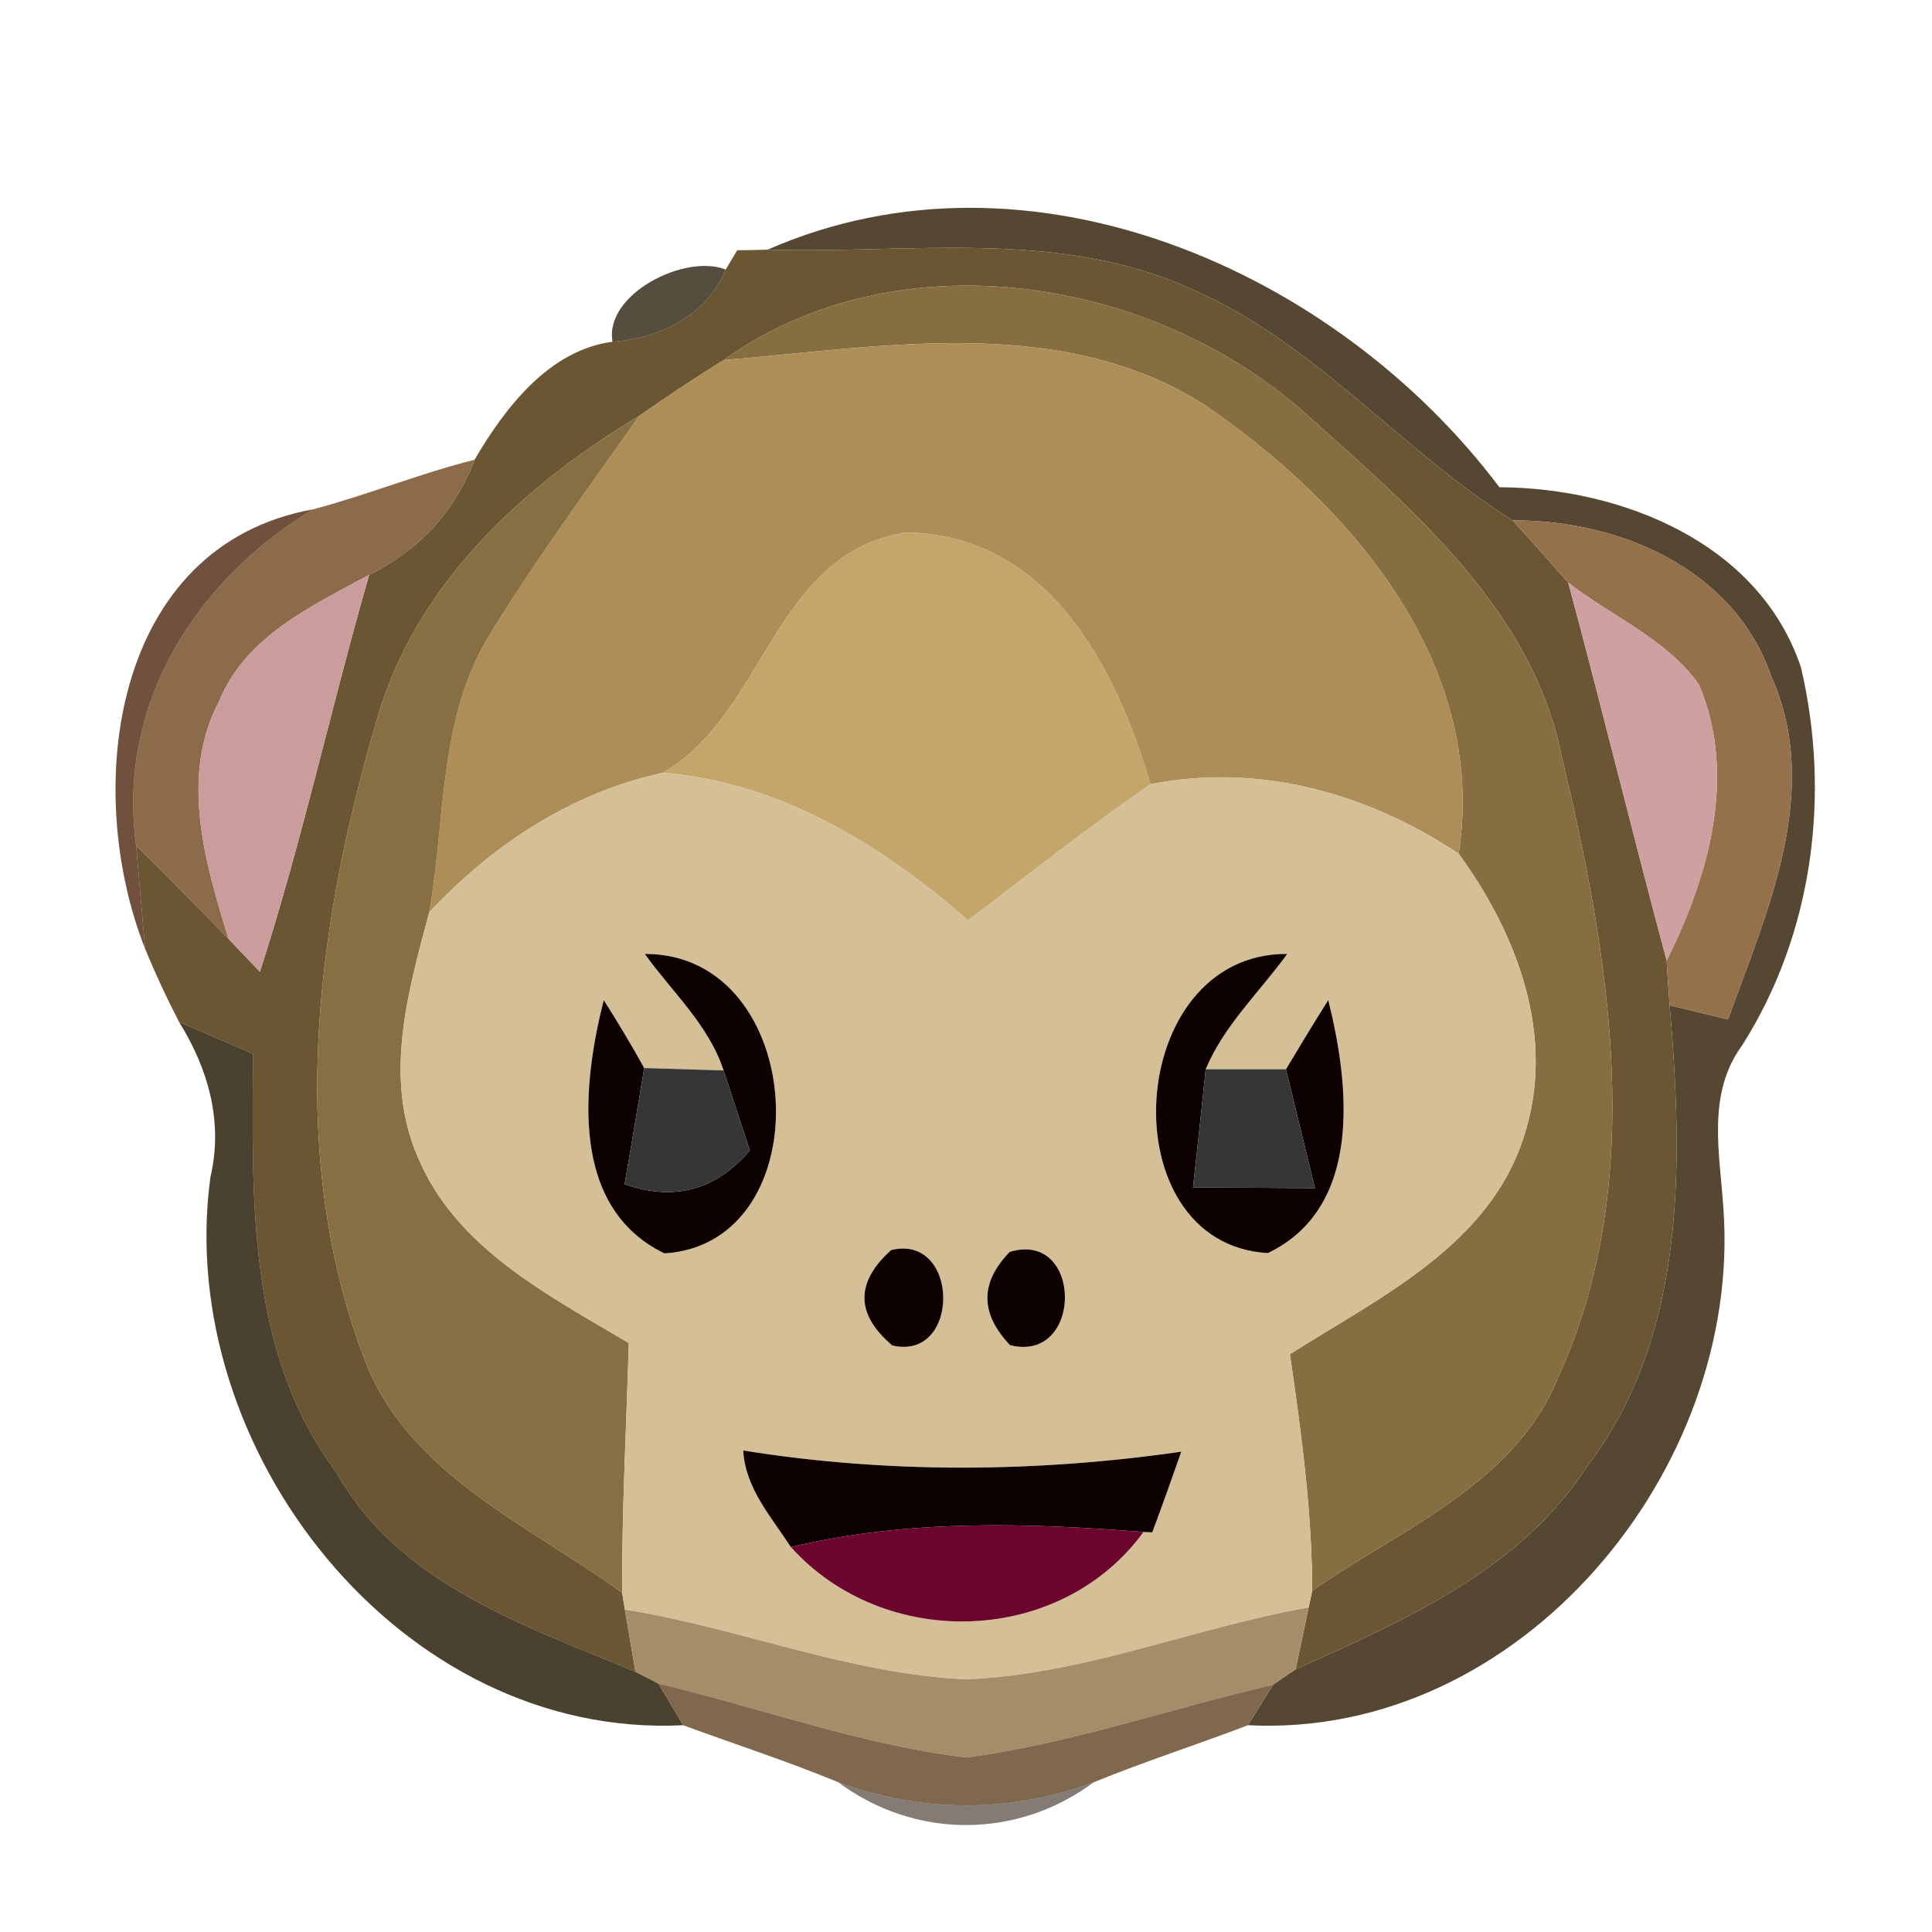 <?xml version="1.0" encoding="UTF-8" ?>
<!DOCTYPE svg PUBLIC "-//W3C//DTD SVG 1.1//EN" "http://www.w3.org/Graphics/SVG/1.1/DTD/svg11.dtd">
<svg width="64pt" height="64pt" viewBox="0 0 64 64" version="1.1" xmlns="http://www.w3.org/2000/svg">
<g id="#44331de6">
<path fill="#44331d" opacity="0.90" d=" M 25.43 8.27 C 34.09 4.47 44.25 8.94 49.67 16.14 C 53.72 16.16 58.28 17.98 59.66 22.11 C 60.65 26.34 60.06 30.93 57.71 34.63 C 56.53 36.24 56.97 38.19 57.09 40.03 C 57.72 48.71 50.35 57.61 41.34 57.15 L 42.17 55.81 C 42.35 55.68 42.73 55.42 42.92 55.30 C 46.50 53.68 50.36 52.02 52.58 48.57 C 55.89 44.22 55.75 38.48 55.31 33.30 C 55.79 33.42 56.75 33.65 57.24 33.77 C 58.55 30.17 60.37 26.18 58.67 22.39 C 57.44 18.84 53.64 17.22 50.11 17.24 C 46.38 14.90 43.52 11.30 39.41 9.55 C 35.02 7.57 30.09 8.41 25.43 8.27 Z" />
</g>
<g id="#6b5634fe">
<path fill="#6b5634" opacity="1.00" d=" M 24.42 8.29 C 24.68 8.29 25.18 8.28 25.43 8.27 C 30.09 8.41 35.02 7.57 39.41 9.55 C 43.52 11.30 46.38 14.90 50.11 17.24 C 50.73 17.92 51.34 18.61 51.95 19.30 C 53.07 23.46 54.09 27.66 55.21 31.82 C 55.23 32.19 55.28 32.93 55.31 33.30 C 55.75 38.48 55.89 44.22 52.58 48.57 C 50.36 52.02 46.50 53.68 42.92 55.30 L 43.35 53.25 L 43.47 52.69 C 46.41 50.64 50.19 49.17 51.63 45.60 C 54.57 39.12 53.34 31.76 51.74 25.09 C 50.78 20.21 46.77 16.86 43.25 13.70 C 38.14 9.14 29.71 7.82 23.97 11.93 C 23.01 12.52 22.09 13.14 21.17 13.78 C 17.46 16.01 14.04 19.11 12.64 23.33 C 10.52 30.28 9.42 37.99 12.05 44.96 C 13.48 48.83 17.51 50.50 20.61 52.76 L 20.70 53.32 L 21.05 55.38 C 17.38 53.85 13.22 52.47 11.15 48.79 C 8.15 44.79 8.36 39.64 8.38 34.91 C 7.77 34.65 6.54 34.12 5.93 33.85 C 5.52 33.06 5.15 32.26 4.81 31.44 C 4.73 30.58 4.59 28.87 4.51 28.01 C 5.54 29.03 6.56 30.06 7.57 31.10 C 7.83 31.38 8.35 31.92 8.61 32.19 C 10.01 27.86 10.97 23.41 12.23 19.04 C 13.85 18.25 15.09 16.93 15.72 15.23 C 16.72 13.52 18.18 11.60 20.29 11.32 C 21.86 11.21 23.41 10.45 24.04 8.93 L 24.42 8.29 Z" />
</g>
<g id="#362c19d7">
<path fill="#362c19" opacity="0.84" d=" M 20.29 11.32 C 20.01 9.75 22.69 8.39 24.04 8.93 C 23.41 10.45 21.86 11.21 20.29 11.32 Z" />
</g>
<g id="#866e41ff">
<path fill="#866e41" opacity="1.00" d=" M 23.97 11.93 C 29.71 7.82 38.14 9.14 43.25 13.70 C 46.77 16.86 50.78 20.21 51.74 25.09 C 53.34 31.76 54.57 39.12 51.63 45.60 C 50.19 49.17 46.41 50.64 43.47 52.69 C 43.46 50.06 43.11 47.46 42.73 44.86 C 45.69 42.98 49.34 41.26 50.48 37.65 C 51.56 34.36 50.27 30.95 48.32 28.28 C 49.30 21.98 44.71 16.67 39.84 13.37 C 35.09 10.40 29.23 11.49 23.97 11.93 Z" />
</g>
<g id="#ac8e56ff">
<path fill="#ac8e56" opacity="1.00" d=" M 23.97 11.93 C 29.23 11.49 35.09 10.40 39.84 13.37 C 44.71 16.67 49.30 21.98 48.32 28.28 C 45.32 26.28 41.71 25.26 38.11 25.98 C 36.96 22.06 34.70 17.71 30.01 17.64 C 25.61 18.33 25.37 23.64 21.96 25.60 C 18.92 26.26 16.32 27.98 14.22 30.22 C 14.76 27.16 14.52 23.81 16.20 21.06 C 17.73 18.55 19.48 16.19 21.17 13.78 C 22.09 13.14 23.01 12.52 23.97 11.93 Z" />
</g>
<g id="#886f43ff">
<path fill="#886f43" opacity="1.00" d=" M 12.64 23.33 C 14.04 19.11 17.46 16.01 21.17 13.78 C 19.48 16.19 17.73 18.55 16.20 21.06 C 14.52 23.81 14.76 27.16 14.22 30.22 C 13.52 32.83 12.70 35.68 13.83 38.30 C 15.08 41.34 18.16 42.90 20.83 44.49 C 20.75 47.24 20.60 50.00 20.61 52.76 C 17.51 50.50 13.48 48.83 12.05 44.96 C 9.42 37.99 10.52 30.28 12.64 23.33 Z" />
</g>
<g id="#83613eee">
<path fill="#83613e" opacity="0.93" d=" M 10.38 16.87 C 12.19 16.39 13.92 15.68 15.72 15.23 C 15.09 16.93 13.85 18.25 12.23 19.04 C 10.32 20.08 8.13 21.08 7.26 23.23 C 5.94 25.72 6.80 28.60 7.57 31.10 C 6.56 30.06 5.54 29.03 4.51 28.01 C 3.87 23.33 6.48 19.21 10.38 16.87 Z" />
</g>
<g id="#56331dd8">
<path fill="#56331d" opacity="0.85" d=" M 4.81 31.44 C 2.71 26.12 3.71 18.07 10.38 16.87 C 6.48 19.21 3.87 23.33 4.51 28.01 C 4.59 28.87 4.73 30.58 4.81 31.44 Z" />
</g>
<g id="#94704bff">
<path fill="#94704b" opacity="1.00" d=" M 50.11 17.24 C 53.64 17.22 57.44 18.84 58.67 22.39 C 60.37 26.18 58.55 30.17 57.24 33.77 C 56.75 33.65 55.79 33.42 55.31 33.30 C 55.28 32.93 55.23 32.19 55.21 31.82 C 56.60 29.03 57.56 25.70 56.28 22.68 C 55.21 21.16 53.38 20.42 51.95 19.30 C 51.34 18.61 50.73 17.92 50.11 17.24 Z" />
</g>
<g id="#c4a56aff">
<path fill="#c4a56a" opacity="1.00" d=" M 21.96 25.60 C 25.37 23.64 25.61 18.33 30.01 17.64 C 34.70 17.71 36.96 22.06 38.11 25.98 C 36.04 27.41 34.07 28.97 32.07 30.49 C 29.20 27.98 25.85 25.92 21.96 25.60 Z" />
</g>
<g id="#ca9c9bff">
<path fill="#ca9c9b" opacity="1.00" d=" M 7.26 23.23 C 8.13 21.08 10.32 20.08 12.23 19.04 C 10.97 23.41 10.01 27.86 8.61 32.19 C 8.35 31.92 7.83 31.38 7.57 31.10 C 6.80 28.60 5.94 25.72 7.26 23.23 Z" />
</g>
<g id="#cea0a1ff">
<path fill="#cea0a1" opacity="1.00" d=" M 51.95 19.30 C 53.38 20.42 55.21 21.16 56.28 22.68 C 57.56 25.70 56.60 29.03 55.21 31.82 C 54.09 27.66 53.07 23.46 51.95 19.30 Z" />
</g>
<g id="#d5bf97ff">
<path fill="#d5bf97" opacity="1.00" d=" M 14.22 30.22 C 16.32 27.98 18.92 26.26 21.96 25.60 C 25.85 25.92 29.20 27.98 32.07 30.49 C 34.07 28.97 36.04 27.41 38.11 25.98 C 41.71 25.26 45.32 26.28 48.32 28.28 C 50.27 30.95 51.56 34.36 50.48 37.65 C 49.34 41.26 45.69 42.98 42.73 44.86 C 43.11 47.46 43.46 50.06 43.47 52.69 L 43.35 53.25 C 39.55 53.92 35.89 55.48 32.00 55.63 C 28.14 55.46 24.50 53.93 20.70 53.32 L 20.61 52.76 C 20.60 50.00 20.75 47.24 20.83 44.49 C 18.16 42.90 15.08 41.34 13.83 38.30 C 12.70 35.68 13.52 32.83 14.22 30.22 M 23.97 35.46 C 23.32 35.44 22.00 35.40 21.34 35.38 C 20.92 34.62 20.47 33.87 20.00 33.13 C 19.29 35.93 18.85 39.99 22.01 41.52 C 27.28 41.19 26.78 31.58 21.36 31.60 C 22.26 32.86 23.48 33.95 23.97 35.46 M 42.00 41.51 C 45.16 39.99 44.70 35.93 44.00 33.13 C 43.52 33.89 43.06 34.65 42.60 35.42 C 41.93 35.42 40.61 35.42 39.94 35.42 C 40.55 33.96 41.73 32.86 42.64 31.60 C 37.23 31.57 36.71 41.21 42.00 41.51 M 29.52 41.41 C 28.33 42.48 28.34 43.54 29.56 44.57 C 31.83 45.10 31.80 40.86 29.52 41.41 M 33.45 41.47 C 32.46 42.49 32.46 43.51 33.46 44.56 C 35.89 45.17 35.88 40.74 33.45 41.47 M 24.62 48.05 C 24.69 49.30 25.55 50.25 26.20 51.25 C 29.30 54.69 35.12 54.53 37.88 50.75 L 38.17 50.76 C 38.50 49.88 38.82 48.98 39.13 48.09 C 34.32 48.78 29.43 48.82 24.62 48.05 Z" />
</g>
<g id="#0d0001ff">
<path fill="#0d0001" opacity="1.00" d=" M 23.97 35.46 C 23.48 33.95 22.26 32.86 21.36 31.60 C 26.78 31.58 27.28 41.19 22.01 41.52 C 18.85 39.99 19.29 35.93 20.00 33.13 C 20.47 33.87 20.92 34.62 21.34 35.38 C 21.18 36.34 20.86 38.27 20.69 39.23 C 22.33 39.80 23.71 39.43 24.84 38.11 C 24.62 37.45 24.19 36.12 23.97 35.46 Z" />
<path fill="#0d0001" opacity="1.00" d=" M 42.00 41.51 C 36.71 41.21 37.23 31.57 42.64 31.60 C 41.73 32.86 40.55 33.96 39.94 35.42 C 39.84 36.40 39.63 38.36 39.52 39.34 C 40.53 39.34 42.55 39.35 43.56 39.36 C 43.32 38.37 42.84 36.40 42.60 35.42 C 43.06 34.65 43.52 33.89 44.00 33.13 C 44.70 35.93 45.16 39.99 42.00 41.51 Z" />
<path fill="#0d0001" opacity="1.00" d=" M 29.52 41.41 C 31.80 40.86 31.83 45.10 29.56 44.57 C 28.34 43.54 28.33 42.48 29.52 41.41 Z" />
<path fill="#0d0001" opacity="1.00" d=" M 33.45 41.47 C 35.88 40.74 35.89 45.17 33.46 44.56 C 32.46 43.51 32.46 42.49 33.45 41.47 Z" />
<path fill="#0d0001" opacity="1.00" d=" M 24.62 48.05 C 29.43 48.82 34.32 48.78 39.13 48.09 C 38.82 48.98 38.50 49.88 38.17 50.76 L 37.88 50.75 C 33.98 50.44 30.03 50.33 26.20 51.25 C 25.55 50.25 24.69 49.30 24.62 48.05 Z" />
</g>
<g id="#3a2e1be7">
<path fill="#3a2e1b" opacity="0.91" d=" M 5.93 33.85 C 6.54 34.12 7.77 34.65 8.38 34.91 C 8.36 39.64 8.15 44.79 11.15 48.79 C 13.22 52.47 17.38 53.85 21.05 55.38 C 21.24 55.47 21.62 55.67 21.81 55.77 L 22.63 57.15 C 13.24 57.62 5.75 47.97 6.97 39.00 C 7.40 37.16 6.90 35.41 5.93 33.85 Z" />
</g>
<g id="#363636ff">
<path fill="#363636" opacity="1.00" d=" M 21.34 35.38 C 22.00 35.40 23.32 35.44 23.97 35.46 C 24.19 36.12 24.62 37.45 24.84 38.11 C 23.71 39.43 22.33 39.80 20.69 39.23 C 20.86 38.27 21.18 36.34 21.34 35.38 Z" />
<path fill="#363636" opacity="1.00" d=" M 39.94 35.42 C 40.61 35.42 41.93 35.42 42.60 35.42 C 42.84 36.40 43.32 38.37 43.56 39.36 C 42.55 39.35 40.53 39.34 39.52 39.34 C 39.63 38.36 39.84 36.40 39.94 35.42 Z" />
</g>
<g id="#6c052dff">
<path fill="#6c052d" opacity="1.00" d=" M 26.20 51.25 C 30.03 50.33 33.98 50.44 37.88 50.75 C 35.12 54.53 29.30 54.69 26.20 51.25 Z" />
</g>
<g id="#a48d68ff">
<path fill="#a48d68" opacity="1.00" d=" M 20.70 53.32 C 24.50 53.93 28.14 55.46 32.00 55.63 C 35.89 55.48 39.55 53.92 43.35 53.25 L 42.92 55.30 C 42.73 55.42 42.35 55.68 42.17 55.81 C 38.78 56.59 35.47 57.76 32.01 58.22 C 28.53 57.80 25.21 56.58 21.81 55.77 C 21.62 55.67 21.24 55.47 21.05 55.38 L 20.70 53.32 Z" />
</g>
<g id="#796146f2">
<path fill="#796146" opacity="0.95" d=" M 21.81 55.77 C 25.21 56.58 28.53 57.80 32.01 58.22 C 35.47 57.76 38.78 56.59 42.17 55.81 L 41.34 57.15 C 39.64 57.80 37.92 58.35 36.23 59.04 C 33.49 60.06 30.51 60.06 27.77 59.04 C 26.08 58.34 24.34 57.78 22.63 57.15 L 21.81 55.77 Z" />
</g>
<g id="#392a1f9f">
<path fill="#392a1f" opacity="0.62" d=" M 27.77 59.04 C 30.51 60.06 33.49 60.06 36.23 59.04 C 33.69 60.93 30.31 60.93 27.77 59.04 Z" />
</g>
</svg>
